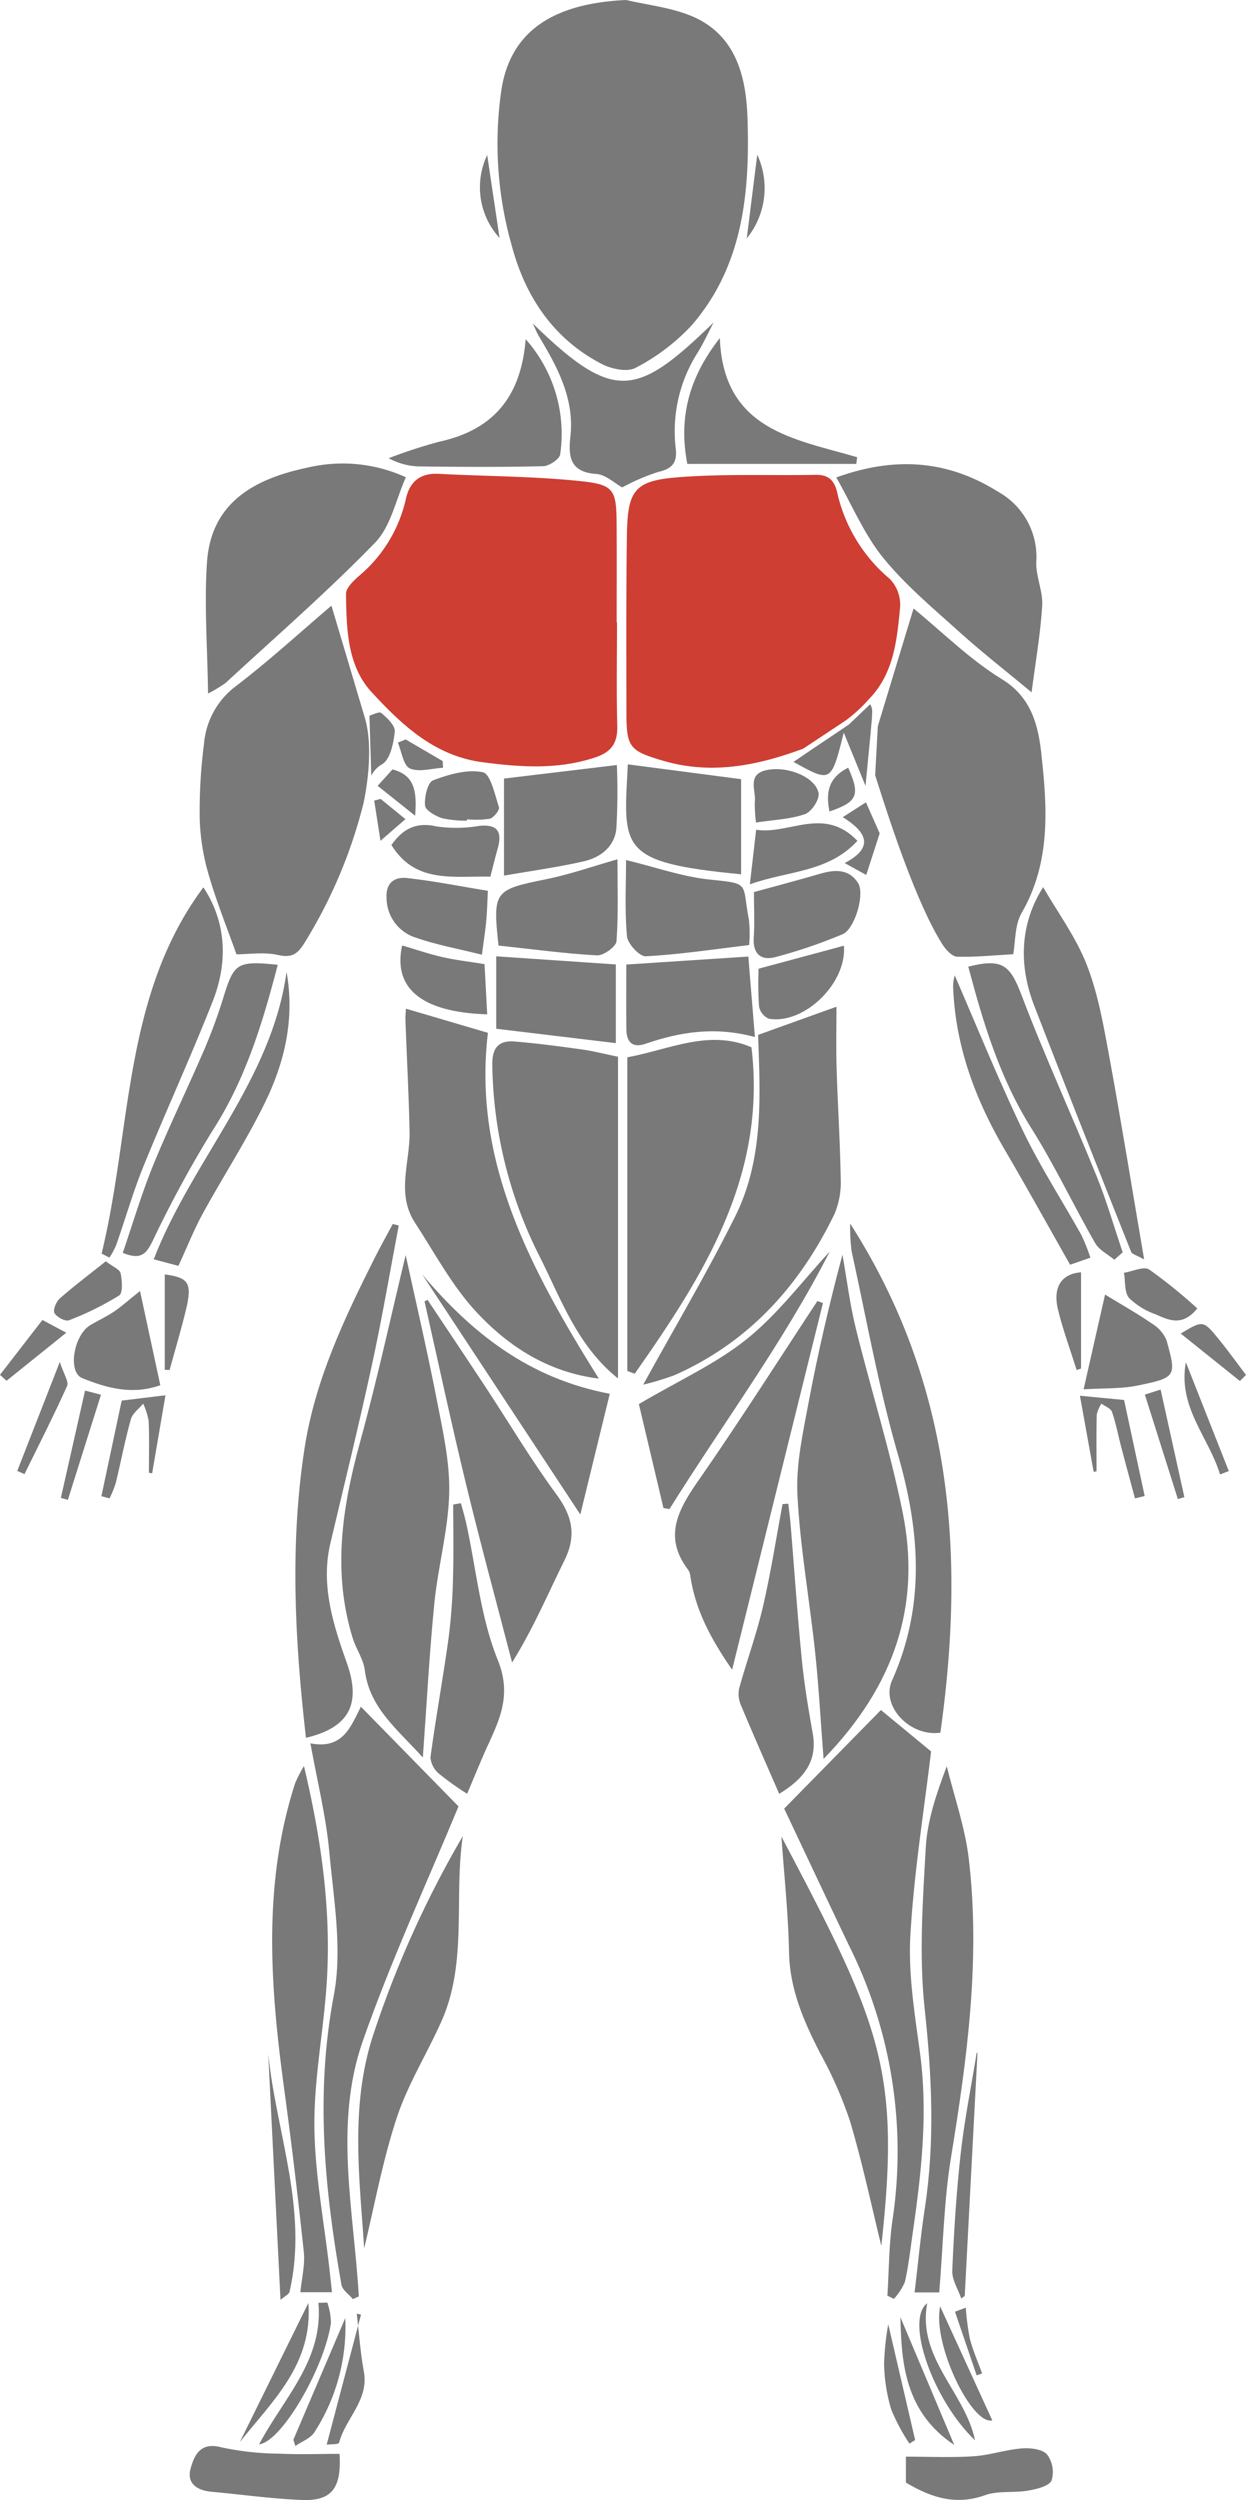 <svg xmlns="http://www.w3.org/2000/svg" xmlns:xlink="http://www.w3.org/1999/xlink" viewBox="0 0 186.457 374.04">
  <defs>
    <style>
      .cls-1 {
        fill: #797979;
      }

      .cls-2 {
        clip-path: url(#clip-path);
      }

      .cls-3 {
        fill: #ce3e33;
      }
    </style>
    <clipPath id="clip-path">
      <path id="Path_296" data-name="Path 296" class="cls-1" d="M0-130.708H186.456v374.04H0Z" transform="translate(0 130.708)"/>
    </clipPath>
  </defs>
  <g id="Group_184" data-name="Group 184" transform="translate(0 130.708)">
    <g id="Group_183" data-name="Group 183" class="cls-2" transform="translate(0 -130.708)">
      <g id="Group_97" data-name="Group 97" transform="translate(74.419 -0.001)">
        <path id="Path_210" data-name="Path 210" class="cls-1" d="M12.537,0c3.174.735,6.493,1.1,9.492,2.278,6.9,2.713,8.465,9.066,8.677,15.379.369,11.109-.638,22.163-8.408,31.075a30.787,30.787,0,0,1-8.333,6.3c-1.228.678-3.594.186-5.039-.558-7.317-3.775-11.535-10.2-13.547-17.9a55.653,55.653,0,0,1-1.471-23.32C-4.7,4.833,1.393.518,12.537,0" transform="translate(6.734)"/>
      </g>
      <g id="Group_98" data-name="Group 98" transform="translate(51.778 70.879)">
        <path id="Path_211" data-name="Path 211" class="cls-3" d="M26.383,14.473c0,5.148-.1,10.3.04,15.444.069,2.544-.824,3.929-3.3,4.75-5.577,1.854-11.135,1.465-16.829.724C-.928,34.45-5.8,29.805-10.312,24.935-14,20.949-14.1,15.414-14.172,10.2c-.011-.89,1.11-1.934,1.926-2.67A21.041,21.041,0,0,0-5.238-3.89c.561-2.667,2.115-4.026,4.979-3.872C6.9-7.376,14.1-7.41,21.209-6.638c4.782.521,5.077,1.414,5.114,6.35.037,4.919.009,9.841.009,14.76Z" transform="translate(14.172 7.774)"/>
      </g>
      <g id="Group_99" data-name="Group 99" transform="translate(119.297 187.713)">
        <path id="Path_212" data-name="Path 212" class="cls-1" d="M2.568,49.081c-.466-6.012-.735-11.023-1.268-16C.462,25.243-.943,17.448-1.347,9.6-1.578,5.043-.54.372.31-4.172c1.391-7.409,3.1-14.76,5.082-22.192.65,3.66,1.1,7.372,1.986,10.974,2.272,9.22,5.157,18.312,7.028,27.609C17.194,26.081,13.2,38.135,2.568,49.081" transform="translate(1.38 26.364)"/>
      </g>
      <g id="Group_100" data-name="Group 100" transform="translate(117.347 255.844)">
        <path id="Path_213" data-name="Path 213" class="cls-1" d="M9.418,0l7.509,6.19c-1.027,8.679-2.564,18.083-3.1,27.541-.329,5.826.658,11.764,1.442,17.6,1.231,9.166.169,18.183-1.136,27.214C13.8,80.9,13.53,83.274,13,85.583A8.966,8.966,0,0,1,11.358,88.1l-.973-.486c.246-3.829.229-7.695.79-11.478A68.922,68.922,0,0,0,4.728,35.41C1.4,28.465-1.865,21.494-5.059,14.746-.191,9.79,4.765,4.739,9.418,0" transform="translate(5.059)"/>
      </g>
      <g id="Group_101" data-name="Group 101" transform="translate(46.452 255.347)">
        <path id="Path_214" data-name="Path 214" class="cls-1" d="M0,3.561C4.945,4.569,6.127.834,7.552-1.913Q15.012,5.7,22.161,13c-4.676,11.332-10.1,23.025-14.331,35.132C3.48,60.568,6.516,73.549,7.243,86.314l-.89.4C5.763,86,4.782,85.359,4.642,84.566,2.092,70.192.721,55.912,3.506,41.244c1.3-6.865-.023-14.308-.681-21.442C2.332,14.447,1.007,9.164,0,3.561" transform="translate(0 1.913)"/>
      </g>
      <g id="Group_102" data-name="Group 102" transform="translate(51.07 187.782)">
        <path id="Path_215" data-name="Path 215" class="cls-1" d="M6.268,0C7.684,6.507,9.43,13.985,10.9,21.514c.9,4.644,1.992,9.389,1.886,14.062-.129,5.5-1.668,10.96-2.221,16.475-.744,7.44-1.13,14.918-1.726,23.116C5.037,70.932.865,67.787.15,62.083c-.2-1.634-1.3-3.136-1.8-4.762-3.056-9.864-1.6-19.519,1.065-29.24C2.033,18.543,4.125,8.865,6.268,0" transform="translate(3.367)"/>
      </g>
      <g id="Group_103" data-name="Group 103" transform="translate(93.872 155.582)">
        <path id="Path_216" data-name="Path 216" class="cls-1" d="M0,32.226V-14.707c6.244-1.133,12.185-4.247,18.581-1.5C20.89,3.081,11.375,18,1.11,32.636.738,32.5.369,32.364,0,32.226" transform="translate(0 17.311)"/>
      </g>
      <g id="Group_104" data-name="Group 104" transform="translate(73.669 155.803)">
        <path id="Path_217" data-name="Path 217" class="cls-1" d="M12.238,1.5v48.13C6.1,44.7,3.73,37.749.479,31.322A65.255,65.255,0,0,1-6.572,2.748C-6.623.2-5.653-.975-3.258-.783.1-.514,3.453-.062,6.8.4c1.668.229,3.311.655,5.443,1.093" transform="translate(6.574 0.803)"/>
      </g>
      <g id="Group_105" data-name="Group 105" transform="translate(60.611 150.912)">
        <path id="Path_218" data-name="Path 218" class="cls-1" d="M8.071,2.351C5.744,21.667,14.561,37.9,24.663,54.084c-7.523-.933-13.473-4.765-18.28-9.916C2.714,40.237.11,35.3-2.861,30.739c-2.833-4.355-.7-9.066-.793-13.621C-3.768,11.592-4.071,6.069-4.274.543-4.3-.127-4.223-.8-4.2-1.263L8.071,2.351" transform="translate(4.335 1.263)"/>
      </g>
      <g id="Group_106" data-name="Group 106" transform="translate(96.253 150.613)">
        <path id="Path_219" data-name="Path 219" class="cls-1" d="M0,36.79c4.8-8.725,9.6-16.809,13.776-25.2,4.353-8.754,3.7-18.389,3.417-27.134,4.393-1.577,8.25-2.965,11.73-4.215,0,2.616-.077,5.921.02,9.22.16,5.509.527,11.014.612,16.526a12.083,12.083,0,0,1-.933,5.268C23.411,22.015,15.779,30.463,4.659,35.382A42.044,42.044,0,0,1,0,36.79" transform="translate(0 19.762)"/>
      </g>
      <g id="Group_107" data-name="Group 107" transform="translate(30.803 69.356)">
        <path id="Path_220" data-name="Path 220" class="cls-1" d="M.215,22.386c-.092-7-.584-13.344-.16-19.625C.684-6.608,7.775-9.879,15.141-11.43a22.758,22.758,0,0,1,14.68,1.454c-1.494,3.317-2.235,7.332-4.6,9.773C18.111,7.125,10.371,13.847,2.856,20.784a21.005,21.005,0,0,1-2.641,1.6" transform="translate(0.115 12.025)"/>
      </g>
      <g id="Group_108" data-name="Group 108" transform="translate(125.15 69.446)">
        <path id="Path_221" data-name="Path 221" class="cls-1" d="M19.011,22.209c-3.746-3.116-7.409-5.972-10.849-9.071C4.228,9.589.1,6.141-3.215,2.057c-2.813-3.465-4.6-7.775-7-12,9.137-3.305,16.941-2.424,24.252,2.163A11.146,11.146,0,0,1,19.715,2.675c-.089,2.175,1.013,4.4.881,6.565-.258,4.23-1,8.433-1.585,12.969" transform="translate(10.212 11.93)"/>
      </g>
      <g id="Group_109" data-name="Group 109" transform="translate(127.223 183.058)">
        <path id="Path_222" data-name="Path 222" class="cls-1" d="M0,0C15.387,24.044,17.236,49.627,13.5,76.169,9,76.832,4.539,72.222,6.267,68.353c5.016-11.226,4.178-22.338.864-33.856C4.264,24.539,2.444,14.274.212,4.132A28.465,28.465,0,0,1,0,0"/>
      </g>
      <g id="Group_110" data-name="Group 110" transform="translate(101.011 194.655)">
        <path id="Path_223" data-name="Path 223" class="cls-1" d="M5.56,35.885c-3.428-4.962-5.529-9.172-6.247-14a2.113,2.113,0,0,0-.335-.959C-4.784,15.974-2.509,11.933.51,7.586c6.133-8.82,11.9-17.894,17.811-26.862.278.1.555.195.833.295C14.7-1.01,10.248,16.964,5.56,35.885" transform="translate(2.987 19.276)"/>
      </g>
      <g id="Group_111" data-name="Group 111" transform="translate(44.2 183.118)">
        <path id="Path_224" data-name="Path 224" class="cls-1" d="M1.029,50.017C-.645,35.362-1.389,21.023.823,6.683,2.4-3.525,6.772-12.756,11.365-21.873c.847-1.686,1.771-3.331,2.661-4.994.3.083.6.16.89.24C13.6-19.7,12.418-12.739,10.922-5.848,8.979,3.1,6.8,11.994,4.689,20.905c-1.491,6.3.449,12.242,2.47,17.945,2.075,5.861.6,9.581-6.13,11.166" transform="translate(0.553 26.867)"/>
      </g>
      <g id="Group_112" data-name="Group 112" transform="translate(63.527 194.469)">
        <path id="Path_225" data-name="Path 225" class="cls-1" d="M.292,0C3.223,4.4,6.17,8.791,9.078,13.207c3.491,5.305,6.731,10.788,10.494,15.888,2.415,3.271,3.036,6.2,1.21,9.887-2.475,5-4.642,10.153-7.832,15.284C10.64,45.371,8.222,36.509,6.056,27.581,3.855,18.5,1.9,9.36-.157.243L.292,0" transform="translate(0.157)"/>
      </g>
      <g id="Group_113" data-name="Group 113" transform="translate(40.729 264.222)">
        <path id="Path_226" data-name="Path 226" class="cls-1" d="M3.094,0C5.775,11.292,7.2,21.849,6.493,32.574c-.472,7.126-1.9,14.231-1.837,21.339S6.1,68.124,6.905,75.227c.123,1.09.238,2.181.381,3.5H2.559c.2-2.095.715-4.1.512-6.027Q1.77,60.384.106,48.1c-2.075-15.3-3.188-30.537,1.68-45.566A21.093,21.093,0,0,1,3.094,0" transform="translate(1.662)"/>
      </g>
      <g id="Group_114" data-name="Group 114" transform="translate(136.864 264.249)">
        <path id="Path_227" data-name="Path 227" class="cls-1" d="M2.4,51.216H-1.289c.515-4.3.893-8.428,1.52-12.52C1.767,28.706,1.3,18.808.216,8.763-.642.814-.07-7.339.385-15.375.62-19.45,2-23.462,3.527-27.511c1.127,4.6,2.739,9.152,3.291,13.822C8.6,1.377,6.569,16.252,4.145,31.124,3.1,37.571,2.981,44.176,2.4,51.216" transform="translate(1.289 27.511)"/>
      </g>
      <g id="Group_115" data-name="Group 115" transform="translate(116.937 274.777)">
        <path id="Path_228" data-name="Path 228" class="cls-1" d="M0,0C14.792,28,17.88,34.878,14.946,61.225c-1.439-5.846-2.8-12.3-4.667-18.6a61.015,61.015,0,0,0-4.5-10.242C3.328,27.6,1.245,22.83,1.136,17.276,1.022,11.512.4,5.76,0,0"/>
      </g>
      <g id="Group_116" data-name="Group 116" transform="translate(53.608 274.702)">
        <path id="Path_229" data-name="Path 229" class="cls-1" d="M10.182,0c-1.365,9.255.738,18.858-3.194,27.7C4.825,32.557,1.94,37.153.289,42.169c-2.132,6.482-3.357,13.261-4.871,19.5C-5.24,51.441-6.7,40.7-3.337,30.082A154.986,154.986,0,0,1,10.182,0" transform="translate(5.469)"/>
      </g>
      <g id="Group_117" data-name="Group 117" transform="translate(15.199 132.761)">
        <path id="Path_230" data-name="Path 230" class="cls-1" d="M0,35.649c4.536-18.523,3.165-38.6,15.238-54.8C18.595-14.078,19-8.117,16.64-2.122c-3.268,8.3-7,16.426-10.365,24.693-1.568,3.863-2.716,7.9-4.1,11.836a12.1,12.1,0,0,1-1,1.837c-.392-.2-.784-.4-1.173-.6" transform="translate(0 19.149)"/>
      </g>
      <g id="Group_118" data-name="Group 118" transform="translate(153.207 132.731)">
        <path id="Path_231" data-name="Path 231" class="cls-1" d="M11.713,36.233c-1.127-.635-1.806-.776-1.946-1.13C4.891,22.835.012,10.57-4.741-1.744-7.159-8-6.776-14.126-3.4-19.463c2.152,3.737,4.919,7.477,6.55,11.664C4.851-3.426,5.658,1.333,6.517,5.989c1.8,9.773,3.38,19.588,5.2,30.245" transform="translate(6.292 19.463)"/>
      </g>
      <g id="Group_119" data-name="Group 119" transform="translate(79.73 48.244)">
        <path id="Path_232" data-name="Path 232" class="cls-1" d="M0,.1c12.159,11.824,15.5,11.06,27.06-.155-.793,1.514-1.5,3.079-2.4,4.53a21.881,21.881,0,0,0-3.268,14.343c.24,2.095-.512,3.016-2.607,3.488a31.255,31.255,0,0,0-5.406,2.321c-1.127-.618-2.464-1.917-3.883-2.015C5.62,22.344,5.283,20.1,5.623,17.062,6.256,11.415,3.743,6.72.97,2.109.589,1.474.321.77,0,.1" transform="translate(0 0.054)"/>
      </g>
      <g id="Group_120" data-name="Group 120" transform="translate(144.896 144.114)">
        <path id="Path_233" data-name="Path 233" class="cls-1" d="M14.221,28.859c-.976-.818-2.278-1.451-2.873-2.49C8.094,20.689,5.29,14.731,1.81,9.2-2.917,1.685-5.4-6.56-7.639-14.993c5.174-1.3,6.273-.215,8.024,4.393C3.833-1.523,7.9,7.316,11.554,16.319c1.514,3.726,2.621,7.615,3.915,11.432q-.622.554-1.248,1.107" transform="translate(7.639 15.502)"/>
      </g>
      <g id="Group_121" data-name="Group 121" transform="translate(18.371 144.117)">
        <path id="Path_234" data-name="Path 234" class="cls-1" d="M15.089.149C12.779,9.029,10.2,17.456,5.239,25.1a174.37,174.37,0,0,0-8.88,16.383c-.881,1.74-1.617,2.95-4.464,1.76,1.485-4.327,2.8-8.805,4.547-13.1,2.4-5.866,5.18-11.573,7.689-17.4a79.869,79.869,0,0,0,2.9-7.958C8.553-.094,9.068-.475,15.089.149" transform="translate(8.105 0.08)"/>
      </g>
      <g id="Group_122" data-name="Group 122" transform="translate(64.404 224.902)">
        <path id="Path_235" data-name="Path 235" class="cls-1" d="M2.975,0c.269,1.016.578,2.026.8,3.053C5.276,9.9,5.909,17.09,8.5,23.488c2.318,5.735-.18,9.661-2.143,14.174-.81,1.866-1.585,3.749-2.452,5.806A42.5,42.5,0,0,1-.238,40.527a3.606,3.606,0,0,1-1.351-2.47c.8-5.989,1.894-11.939,2.719-17.925a85.231,85.231,0,0,0,.661-9.123C1.9,7.406,1.816,3.8,1.816.195,2.2.129,2.589.063,2.975,0" transform="translate(1.598)"/>
      </g>
      <g id="Group_123" data-name="Group 123" transform="translate(110.512 224.978)">
        <path id="Path_236" data-name="Path 236" class="cls-1" d="M3.963,28.236C1.98,23.671.069,19.365-1.746,15.018A4.2,4.2,0,0,1-2.04,12.5C-.919,8.407.558,4.41,1.517.286,2.7-4.8,3.5-9.979,4.464-15.118l.858-.049c.114,1.007.258,2.009.341,3.019C6.221-5.374,6.682,1.4,7.349,8.167c.363,3.686.976,7.357,1.628,11.006.767,4.272-1.408,6.845-5.014,9.063" transform="translate(2.129 15.167)"/>
      </g>
      <g id="Group_124" data-name="Group 124" transform="translate(95.602 187.251)">
        <path id="Path_237" data-name="Path 237" class="cls-1" d="M18.583,0C11.689,13.533,2.615,25.692-5.4,38.524c-.3-.052-.6-.1-.9-.152C-7.624,32.786-8.946,27.2-9.982,22.816-3.975,19.276,1.6,16.772,6.2,13.063,10.831,9.335,14.5,4.4,18.583,0" transform="translate(9.982)"/>
      </g>
      <g id="Group_125" data-name="Group 125" transform="translate(93.694 114.357)">
        <path id="Path_238" data-name="Path 238" class="cls-1" d="M11.195,10.7C-7.294,8.939-6.4,6.81-5.755-5.747l16.95,2.218Z" transform="translate(6.013 5.747)"/>
      </g>
      <g id="Group_126" data-name="Group 126" transform="translate(63.169 190.658)">
        <path id="Path_239" data-name="Path 239" class="cls-1" d="M18.268,11.626c-1.431,5.855-2.8,11.467-4.41,18.06C5.548,17.069-2.132,5.413-9.813-6.245-2.4,2.517,6.109,9.331,18.268,11.626" transform="translate(9.813 6.245)"/>
      </g>
      <g id="Group_127" data-name="Group 127" transform="translate(75.421 114.457)">
        <path id="Path_240" data-name="Path 240" class="cls-1" d="M0,10.768V-3.758L16.889-5.784a94.573,94.573,0,0,1-.077,9.518c-.263,2.707-2.381,4.33-4.913,4.9C8.184,9.483,4.393,10,0,10.768" transform="translate(0 5.784)"/>
      </g>
      <g id="Group_128" data-name="Group 128" transform="translate(93.711 143.113)">
        <path id="Path_241" data-name="Path 241" class="cls-1" d="M11.886,0c.358,4.384.652,7.973.987,12.045-5.935-1.617-11.2-.776-16.386,1.01-1.94.667-2.827-.269-2.85-2.143-.043-3.182-.011-6.37-.011-9.718L11.886,0" transform="translate(6.385)"/>
      </g>
      <g id="Group_129" data-name="Group 129" transform="translate(93.621 128.675)">
        <path id="Path_242" data-name="Path 242" class="cls-1" d="M.042,0C4.524,1.085,8.467,2.49,12.514,2.913c6.21.644,4.836.426,5.909,5.989a19.466,19.466,0,0,1,.037,3.82c-5.363.635-10.4,1.405-15.473,1.674-.924.049-2.71-1.877-2.81-3.008C-.172,7.452.042,3.457.042,0" transform="translate(0.023)"/>
      </g>
      <g id="Group_130" data-name="Group 130" transform="translate(74.247 128.563)">
        <path id="Path_243" data-name="Path 243" class="cls-1" d="M.229,8.394C-.652.241-.412.041,7.343-1.527c3.571-.724,7.04-1.949,10.683-2.982,0,3.783.16,8.03-.137,12.248-.057.81-1.94,2.178-2.919,2.126C10.142,9.6,5.337,8.944.229,8.394" transform="translate(0.123 4.509)"/>
      </g>
      <g id="Group_131" data-name="Group 131" transform="translate(74.257 143.077)">
        <path id="Path_244" data-name="Path 244" class="cls-1" d="M0,0,17.9,1.216V12.992C11.973,12.279,6.23,11.587,0,10.84Z"/>
      </g>
      <g id="Group_132" data-name="Group 132" transform="translate(58.166 50.747)">
        <path id="Path_245" data-name="Path 245" class="cls-1" d="M13.335,0A21.325,21.325,0,0,1,18.5,17.227c-.083.707-1.643,1.754-2.538,1.777-6.25.146-12.505.112-18.755.029a10.049,10.049,0,0,1-4.37-1.228A75.392,75.392,0,0,1,.36,15.35C8.181,13.644,12.614,8.971,13.335,0" transform="translate(7.163)"/>
      </g>
      <g id="Group_133" data-name="Group 133" transform="translate(102.395 50.574)">
        <path id="Path_246" data-name="Path 246" class="cls-1" d="M16.749,12.253H-8.54C-9.782,5.76-8.6-.292-3.675-6.582-3.143,7.231,7.48,8.493,16.877,11.249l-.129,1" transform="translate(8.997 6.582)"/>
      </g>
      <g id="Group_134" data-name="Group 134" transform="translate(23.008 145.402)">
        <path id="Path_247" data-name="Path 247" class="cls-1" d="M12.929,0c1.248,7-.269,13.49-3.216,19.534C6.937,25.228,3.451,30.577.4,36.143c-1.322,2.415-2.335,5-3.649,7.847l-3.7-.982C-1.207,28.153,10.7,16.291,12.929,0" transform="translate(6.945)"/>
      </g>
      <g id="Group_135" data-name="Group 135" transform="translate(142.626 145.823)">
        <path id="Path_248" data-name="Path 248" class="cls-1" d="M.171.1c3.242,7.452,6.447,15.4,10.147,23.119,2.59,5.4,5.875,10.465,8.8,15.708a28.748,28.748,0,0,1,1.336,3.357c-1.417.5-2.627.919-3.036,1.059-3.377-5.952-6.519-11.633-9.8-17.23C3.2,18.558.228,10.566-.089,1.726A5.4,5.4,0,0,1,.071.375C.142.052.314-.246.171.1" transform="translate(0.092 0.054)"/>
      </g>
      <g id="Group_136" data-name="Group 136" transform="translate(112.78 130.318)">
        <path id="Path_249" data-name="Path 249" class="cls-1" d="M.028,2.05C3.5,1.094,6.67.256,9.821-.663c2.229-.652,4.4-.85,5.8,1.385,1.019,1.631-.489,6.857-2.341,7.638a76.864,76.864,0,0,1-10,3.405C1.09,12.355-.169,11.316,0,8.8.143,6.646.028,4.471.028,2.05" transform="translate(0.015 1.101)"/>
      </g>
      <g id="Group_137" data-name="Group 137" transform="translate(28.385 365.955)">
        <path id="Path_250" data-name="Path 250" class="cls-1" d="M14.589.764c.318,5.157-1.193,7.074-5.615,6.9C4.442,7.486-.074,6.845-4.6,6.43c-2.146-.195-3.717-1.262-3.1-3.46C-7.154,1-6.269-1.053-3.122-.22A42.362,42.362,0,0,0,5.564.73c2.922.152,5.858.034,9.026.034" transform="translate(7.837 0.411)"/>
      </g>
      <g id="Group_138" data-name="Group 138" transform="translate(135.562 366.289)">
        <path id="Path_251" data-name="Path 251" class="cls-1" d="M0,3.34V-.535c3.388,0,6.759.157,10.107-.057,2.418-.155,4.793-.979,7.214-1.176,1.273-.1,3.062.086,3.786.89a4.354,4.354,0,0,1,.69,3.909c-.418.881-2.261,1.293-3.543,1.517-2.112.366-4.436-.023-6.393.678C7.457,6.805,3.734,5.569,0,3.34" transform="translate(0 1.794)"/>
      </g>
      <g id="Group_139" data-name="Group 139" transform="translate(57.837 131.342)">
        <path id="Path_252" data-name="Path 252" class="cls-1" d="M9.292,7.482C5.686,6.574,2.45,5.991-.615,4.92A6.241,6.241,0,0,1-4.979-.949c-.157-2.358,1.208-3.245,3.062-3.042,3.9.421,7.767,1.2,12.1,1.906-.069,1.328-.106,2.87-.238,4.4C9.816,3.764,9.584,5.2,9.292,7.482" transform="translate(4.991 4.019)"/>
      </g>
      <g id="Group_140" data-name="Group 140" transform="translate(11.056 193.15)">
        <path id="Path_253" data-name="Path 253" class="cls-1" d="M6.439,0C7.495,4.893,8.468,9.423,9.475,14.094c-4.181,1.5-8.01.435-11.7-1.065C-4.413,12.139-3.5,6.593-.993,5.1.172,4.407,1.414,3.84,2.536,3.088,3.617,2.364,4.59,1.479,6.439,0" transform="translate(3.459)"/>
      </g>
      <g id="Group_141" data-name="Group 141" transform="translate(162.155 193.679)">
        <path id="Path_254" data-name="Path 254" class="cls-1" d="M2.089,0C4.936,1.743,7.065,2.933,9.063,4.321a5.429,5.429,0,0,1,2.215,2.492c1.522,5.471,1.474,5.615-4.353,6.811-2.452.5-5.037.372-8.047.558C.083,8.86,1.1,4.353,2.089,0" transform="translate(1.122)"/>
      </g>
      <g id="Group_142" data-name="Group 142" transform="translate(58.571 123.433)">
        <path id="Path_255" data-name="Path 255" class="cls-1" d="M9.636,5.029C4.041,4.9-1.576,6.1-5.176.29-3.542-2-1.613-3.221,1.58-2.489A20.628,20.628,0,0,0,8-2.575c2.833-.275,3.411,1,2.721,3.431-.369,1.3-.684,2.607-1.09,4.172" transform="translate(5.176 2.701)"/>
      </g>
      <g id="Group_143" data-name="Group 143" transform="translate(113.476 141.49)">
        <path id="Path_256" data-name="Path 256" class="cls-1" d="M8.333,0C8.8,5.615,2.378,11.83-2.9,10.923A2.513,2.513,0,0,1-4.364,9.114a52.09,52.09,0,0,1-.069-5.672C-.3,2.327,3.9,1.2,8.333,0" transform="translate(4.476)"/>
      </g>
      <g id="Group_144" data-name="Group 144" transform="translate(59.916 141.446)">
        <path id="Path_257" data-name="Path 257" class="cls-1" d="M8.455,6.709C-1.678,6.4-5.644,2.6-4.282-3.6c2.006.589,3.983,1.279,6.009,1.74,1.986.455,4.026.681,6.324,1.053.14,2.59.272,5.039.4,7.52" transform="translate(4.542 3.604)"/>
      </g>
      <g id="Group_145" data-name="Group 145" transform="translate(112.213 123.176)">
        <path id="Path_258" data-name="Path 258" class="cls-1" d="M0,5.939C.372,2.705.627.473.939-2.222,5.872-1.458,11.1-5.8,16.094-.563,11.7,4.2,5.763,3.879,0,5.939" transform="translate(0 3.19)"/>
      </g>
      <g id="Group_146" data-name="Group 146" transform="translate(63.587 115.392)">
        <path id="Path_259" data-name="Path 259" class="cls-1" d="M4.1,4.807a16.206,16.206,0,0,1-3.72-.361c-1-.332-2.5-1.173-2.564-1.889C-2.3,1.285-1.8-.91-.982-1.222c2.347-.9,5.114-1.691,7.449-1.219C7.6-2.212,8.267.9,8.874,2.784c.137.418-.761,1.571-1.362,1.734A13.347,13.347,0,0,1,4.106,4.6L4.1,4.807" transform="translate(2.201 2.582)"/>
      </g>
      <g id="Group_147" data-name="Group 147" transform="translate(40.141 307.303)">
        <path id="Path_260" data-name="Path 260" class="cls-1" d="M0,0C1.208,11.83,6.015,23.394,3.188,35.579c-.092.389-.721.658-1.356,1.208C1.208,24.264.6,12.133,0,0"/>
      </g>
      <g id="Group_148" data-name="Group 148" transform="translate(142.499 307.103)">
        <path id="Path_261" data-name="Path 261" class="cls-1" d="M2.457.045Q1.5,18.2.549,36.362c-.175.137-.346.272-.515.406-.478-1.394-1.411-2.807-1.351-4.181C-1.068,26.71-.7,20.823-.044,14.977c.564-5.025,1.574-10,2.384-15a1.248,1.248,0,0,1,.117.069" transform="translate(1.32 0.024)"/>
      </g>
      <g id="Group_149" data-name="Group 149" transform="translate(112.787 115.073)">
        <path id="Path_262" data-name="Path 262" class="cls-1" d="M.225,5.2a20.293,20.293,0,0,1-.18-3.091C.25.4-1.175-2,1.793-2.645,4.886-3.312,9.107-1.63,9.585.786c.183.927-1.045,2.807-2.017,3.148C5.384,4.7,2.955,4.781.225,5.2" transform="translate(0.121 2.792)"/>
      </g>
      <g id="Group_150" data-name="Group 150" transform="translate(168.194 189.762)">
        <path id="Path_263" data-name="Path 263" class="cls-1" d="M7.139,3.9C4.893,6.671,2.847,5.638.927,4.788A10.888,10.888,0,0,1-3.059,2.353c-.73-.87-.549-2.5-.776-3.789,1.285-.2,2.962-1.013,3.78-.486A76.14,76.14,0,0,1,7.139,3.9" transform="translate(3.835 2.097)"/>
      </g>
      <g id="Group_151" data-name="Group 151" transform="translate(8.084 188.704)">
        <path id="Path_264" data-name="Path 264" class="cls-1" d="M5.041,0c1.07.824,2.095,1.216,2.215,1.8.229,1.087.358,2.942-.223,3.317A43.812,43.812,0,0,1-.474,8.828c-.535.215-1.837-.478-2.169-1.09-.249-.461.263-1.7.8-2.175C.307,3.674,2.6,1.949,5.041,0" transform="translate(2.708)"/>
      </g>
      <g id="Group_152" data-name="Group 152" transform="translate(161.604 208.821)">
        <path id="Path_265" data-name="Path 265" class="cls-1" d="M1.337,7.411C.673,3.723.006.037-.718-3.981c2.4.229,4.476.429,6.61.635Q7.425,3.814,8.972,11.02l-1.451.361c-.69-2.57-1.388-5.137-2.063-7.709C5,1.925,4.668.134,4.078-1.566,3.892-2.1,3.042-2.4,2.5-2.8a5.054,5.054,0,0,0-.7,1.651c-.072,2.822-.031,5.646-.031,8.47-.143.029-.286.057-.426.089" transform="translate(0.718 3.981)"/>
      </g>
      <g id="Group_153" data-name="Group 153" transform="translate(15.173 208.754)">
        <path id="Path_266" data-name="Path 266" class="cls-1" d="M0,9.822Q1.52,2.671,3.036-4.483c2.1-.255,4.1-.5,6.553-.793C8.911-1.31,8.253,2.545,7.595,6.4l-.484-.086c0-2.584.072-5.171-.04-7.755A10.255,10.255,0,0,0,6.25-4.023c-.635.776-1.6,1.454-1.84,2.335C3.528,1.46,2.922,4.68,2.146,7.859a15.683,15.683,0,0,1-.927,2.286C.813,10.037.406,9.928,0,9.822" transform="translate(0 5.276)"/>
      </g>
      <g id="Group_154" data-name="Group 154" transform="translate(43.897 346.805)">
        <path id="Path_267" data-name="Path 267" class="cls-1" d="M0,11.851C2.7,5.524,5.4-.8,7.772-6.366A29.064,29.064,0,0,1,3.156,10.721c-.587.921-1.883,1.385-2.85,2.06Z" transform="translate(0 6.366)"/>
      </g>
      <g id="Group_155" data-name="Group 155" transform="translate(35.887 344.555)">
        <path id="Path_268" data-name="Path 268" class="cls-1" d="M6.674,0c.69,9.169-5.4,14.683-10.259,20.81C-.228,14,3.128,7.191,6.674,0" transform="translate(3.585)"/>
      </g>
      <g id="Group_156" data-name="Group 156" transform="translate(38.767 344.494)">
        <path id="Path_269" data-name="Path 269" class="cls-1" d="M0,13.8C3.714,6.821,9.644,1.181,8.88-7.373c.444-.014.887-.029,1.331-.04a9.859,9.859,0,0,1,.547,3.065C9.761,2.408,3.365,13.42,0,13.8" transform="translate(0 7.413)"/>
      </g>
      <g id="Group_157" data-name="Group 157" transform="translate(137.57 344.597)">
        <path id="Path_270" data-name="Path 270" class="cls-1" d="M.771,0C-.772,8.2,6.477,13.381,7.925,20.512,1.644,14.523-2.592,2.5.771,0" transform="translate(0.414)"/>
      </g>
      <g id="Group_158" data-name="Group 158" transform="translate(134.739 346.682)">
        <path id="Path_271" data-name="Path 271" class="cls-1" d="M0,0C2.432,5.769,5.191,12.308,8.061,19.116.569,14.148.157,6.613,0,0"/>
      </g>
      <g id="Group_159" data-name="Group 159" transform="translate(48.888 346.15)">
        <path id="Path_272" data-name="Path 272" class="cls-1" d="M0,12.745C1.734,6.172,3.434-.267,5.134-6.7,4.925-6.752,4.71-6.8,4.5-6.846c.341,2.882.529,5.792,1.059,8.639.8,4.3-2.747,7.014-3.7,10.665-.077.3-1.54.243-1.857.286" transform="translate(0 6.846)"/>
      </g>
      <g id="Group_160" data-name="Group 160" transform="translate(140.535 345.072)">
        <path id="Path_273" data-name="Path 273" class="cls-1" d="M.1,0c2.578,5.637,5.214,11.392,7.8,17.047C4.814,17.8-1.1,5.574.1,0" transform="translate(0.056)"/>
      </g>
      <g id="Group_161" data-name="Group 161" transform="translate(24.659 190.67)">
        <path id="Path_274" data-name="Path 274" class="cls-1" d="M0,9.286V-4.988C3.548-4.516,4.141-3.737,3.174.286,2.447,3.317,1.545,6.3.718,9.312L0,9.286" transform="translate(0 4.988)"/>
      </g>
      <g id="Group_162" data-name="Group 162" transform="translate(132.295 347.735)">
        <path id="Path_275" data-name="Path 275" class="cls-1" d="M.407,0C1.626,5.245,3.031,11.286,4.436,17.33l-.856.527A28.869,28.869,0,0,1,.87,12.8,25.267,25.267,0,0,1-.214,5.967,39.228,39.228,0,0,1,.407,0" transform="translate(0.218)"/>
      </g>
      <g id="Group_163" data-name="Group 163" transform="translate(158.087 190.351)">
        <path id="Path_276" data-name="Path 276" class="cls-1" d="M1.971,9.517C1.024,6.509-.072,3.539-.822.483c-.784-3.2.381-5.366,3.448-5.595V9.282Z" transform="translate(1.059 5.112)"/>
      </g>
      <g id="Group_164" data-name="Group 164" transform="translate(177.251 203.812)">
        <path id="Path_277" data-name="Path 277" class="cls-1" d="M3.46,10.919C1.766,5.321-2.887.86-1.653-5.865Q1.557,2.274,4.771,10.412c-.438.172-.876.338-1.311.507" transform="translate(1.859 5.865)"/>
      </g>
      <g id="Group_165" data-name="Group 165" transform="translate(9.109 208.048)">
        <path id="Path_278" data-name="Path 278" class="cls-1" d="M2.355,0C3.448.289,4.3.509,4.736.624L-.218,16.349c-.349-.1-.7-.192-1.047-.292L2.355,0" transform="translate(1.265)"/>
      </g>
      <g id="Group_166" data-name="Group 166" transform="translate(171.323 207.894)">
        <path id="Path_279" data-name="Path 279" class="cls-1" d="M1.532,0C2.745,5.489,3.916,10.794,5.089,16.1c-.326.1-.65.192-.973.292C2.479,11.206.84,6.021-.823.758-.528.661.4.366,1.532,0" transform="translate(0.823)"/>
      </g>
      <g id="Group_167" data-name="Group 167" transform="translate(-0.001 197.485)">
        <path id="Path_280" data-name="Path 280" class="cls-1" d="M4.129,0C5.414.687,6.573,1.3,7.7,1.909,4.787,4.247,1.774,6.673-1.242,9.1l-.976-.89C-.132,5.512,1.951,2.816,4.129,0" transform="translate(2.218)"/>
      </g>
      <g id="Group_168" data-name="Group 168" transform="translate(2.583 203.764)">
        <path id="Path_281" data-name="Path 281" class="cls-1" d="M4.142,0c.587,1.826,1.379,2.956,1.09,3.6-2,4.45-4.224,8.8-6.376,13.186-.361-.157-.721-.321-1.082-.481C-.233,11.212,1.756,6.118,4.142,0" transform="translate(2.225)"/>
      </g>
      <g id="Group_169" data-name="Group 169" transform="translate(176.69 198.104)">
        <path id="Path_282" data-name="Path 282" class="cls-1" d="M5.762,5.54l-8.857-7.1C.233-3.569.262-3.589,2.643-.661c1.4,1.72,2.69,3.523,4.026,5.288-.3.3-.6.61-.907.913" transform="translate(3.095 2.976)"/>
      </g>
      <g id="Group_170" data-name="Group 170" transform="translate(126.111 120.04)">
        <path id="Path_283" data-name="Path 283" class="cls-1" d="M2.288,7.069-.943,5.289C3.567,2.931,2.328.63-1.229-1.579.185-2.481,1.2-3.13,2.242-3.8,2.872-2.372,3.456-1.056,4.3.845,3.816,2.333,3.1,4.55,2.288,7.069" transform="translate(1.229 3.797)"/>
      </g>
      <g id="Group_171" data-name="Group 171" transform="translate(59.536 110.628)">
        <path id="Path_284" data-name="Path 284" class="cls-1" d="M.76,0Q3.532,1.618,6.3,3.239c.017.335.034.667.054,1-1.683.092-3.594.707-4.965.1C.413,3.9.164,1.826-.408.481L.76,0" transform="translate(0.408)"/>
      </g>
      <g id="Group_172" data-name="Group 172" transform="translate(111.749 23.144)">
        <path id="Path_285" data-name="Path 285" class="cls-1" d="M0,8.147C.515,4.04,1.019,0,1.568-4.376A11.913,11.913,0,0,1,0,8.147" transform="translate(0 4.376)"/>
      </g>
      <g id="Group_173" data-name="Group 173" transform="translate(56.512 115.113)">
        <path id="Path_286" data-name="Path 286" class="cls-1" d="M0,1.6C.916.582,1.58-.153,2.218-.857c3.4.879,3.66,3.385,3.394,6.931C3.606,4.474,1.949,3.152,0,1.6" transform="translate(0 0.857)"/>
      </g>
      <g id="Group_174" data-name="Group 174" transform="translate(71.832 23.192)">
        <path id="Path_287" data-name="Path 287" class="cls-1" d="M.7,0c.658,4.427,1.253,8.41,1.849,12.42A11.267,11.267,0,0,1,.7,0" transform="translate(0.376)"/>
      </g>
      <g id="Group_175" data-name="Group 175" transform="translate(123.901 114.853)">
        <path id="Path_288" data-name="Path 288" class="cls-1" d="M1.968,0c1.831,4.135,1.4,5.105-2.8,6.556C-1.389,3.789-1.062,1.534,1.968,0" transform="translate(1.057)"/>
      </g>
      <g id="Group_176" data-name="Group 176" transform="translate(56 119.527)">
        <path id="Path_289" data-name="Path 289" class="cls-1" d="M.624,0C1.745.916,2.867,1.831,4.335,3.028L.6,6.27C.2,3.692-.069,1.969-.335.249L.624,0" transform="translate(0.335)"/>
      </g>
      <g id="Group_177" data-name="Group 177" transform="translate(142.908 345.254)">
        <path id="Path_290" data-name="Path 290" class="cls-1" d="M1.054,0a36.174,36.174,0,0,0,.6,4.613C2.11,6.4,2.865,8.1,3.492,9.844l-.813.289Q1.057,5.373-.566.607.245.306,1.054,0" transform="translate(0.566)"/>
      </g>
      <g id="Group_178" data-name="Group 178" transform="translate(130.969 91.036)">
        <path id="Path_291" data-name="Path 291" class="cls-1" d="M16.18,14.178c-.446-4.012-1.359-8.428-5.866-11.186C5.454.019,1.316-4.128-2.953-7.616-4.69-1.887-6.493,4.048-8.3,9.992l-.395,7.346c.132.409.341,1.067.627,1.966,1.654,5.18,5.635,17.385,9.438,23.34.5.787,1.434,1.817,2.192,1.837,2.767.086,5.543-.212,8.4-.369.343-1.829.206-4.355,1.268-6.19,4.373-7.552,3.835-15.751,2.942-23.743" transform="translate(8.691 7.616)"/>
      </g>
      <g id="Group_179" data-name="Group 179" transform="translate(118.747 105.368)">
        <path id="Path_292" data-name="Path 292" class="cls-1" d="M1.67,4.47C.654,5.165-.064,5.655-.9,6.221,4.738,9.349,4.738,9.349,6.621,1.846,7.7,4.481,8.764,7.094,9.874,9.81l.776-7.993c.083-1.139.243-2.281.217-3.417a2.059,2.059,0,0,0-.3-.8L7.376.638" transform="translate(0.897 2.401)"/>
      </g>
      <g id="Group_180" data-name="Group 180" transform="translate(93.726 71.043)">
        <path id="Path_293" data-name="Path 293" class="cls-3" d="M23.57,21.883c3.823-3.875,4.272-8.937,4.745-13.9a5.593,5.593,0,0,0-1.531-4.152,23.639,23.639,0,0,1-7.87-12.857c-.4-1.823-1.259-2.767-3.231-2.73-6.957.132-13.942-.189-20.856.386-6.3.527-7.3,2.029-7.4,8.614-.129,8.808-.08,17.622-.074,26.433,0,5.34.421,5.849,5.489,7.343,7.229,2.129,14.145.727,20.973-1.809l6.379-4.232a21.6,21.6,0,0,0,3.377-3.1" transform="translate(12.661 11.754)"/>
      </g>
      <g id="Group_181" data-name="Group 181" transform="translate(29.87 90.614)">
        <path id="Path_294" data-name="Path 294" class="cls-1" d="M16.075,10.876C14.447,5.407,12.818-.056,11.093-5.842,6.345-1.8,1.726,2.431-3.23,6.22a12,12,0,0,0-4.745,8.6,78.587,78.587,0,0,0-.644,11.269,33.1,33.1,0,0,0,1.354,8.365c1.182,4.066,2.776,8.01,4.147,11.867,1.817,0,4.135-.372,6.261.109,2,.449,2.856-.146,3.837-1.686a73.541,73.541,0,0,0,8.925-21.079c.432-2.066,1.531-8.279.169-12.792" transform="translate(8.635 5.842)"/>
      </g>
      <g id="Group_182" data-name="Group 182" transform="translate(55.284 106.599)">
        <path id="Path_295" data-name="Path 295" class="cls-1" d="M1.15.044C.9-.168.2.158-.618.465L-.34,9.442A3.961,3.961,0,0,1,1.285,7.716C2.5,6.986,3,4.557,3.171,2.825,3.257,1.947,2.035.777,1.15.044" transform="translate(0.618 0.024)"/>
      </g>
    </g>
  </g>
</svg>
